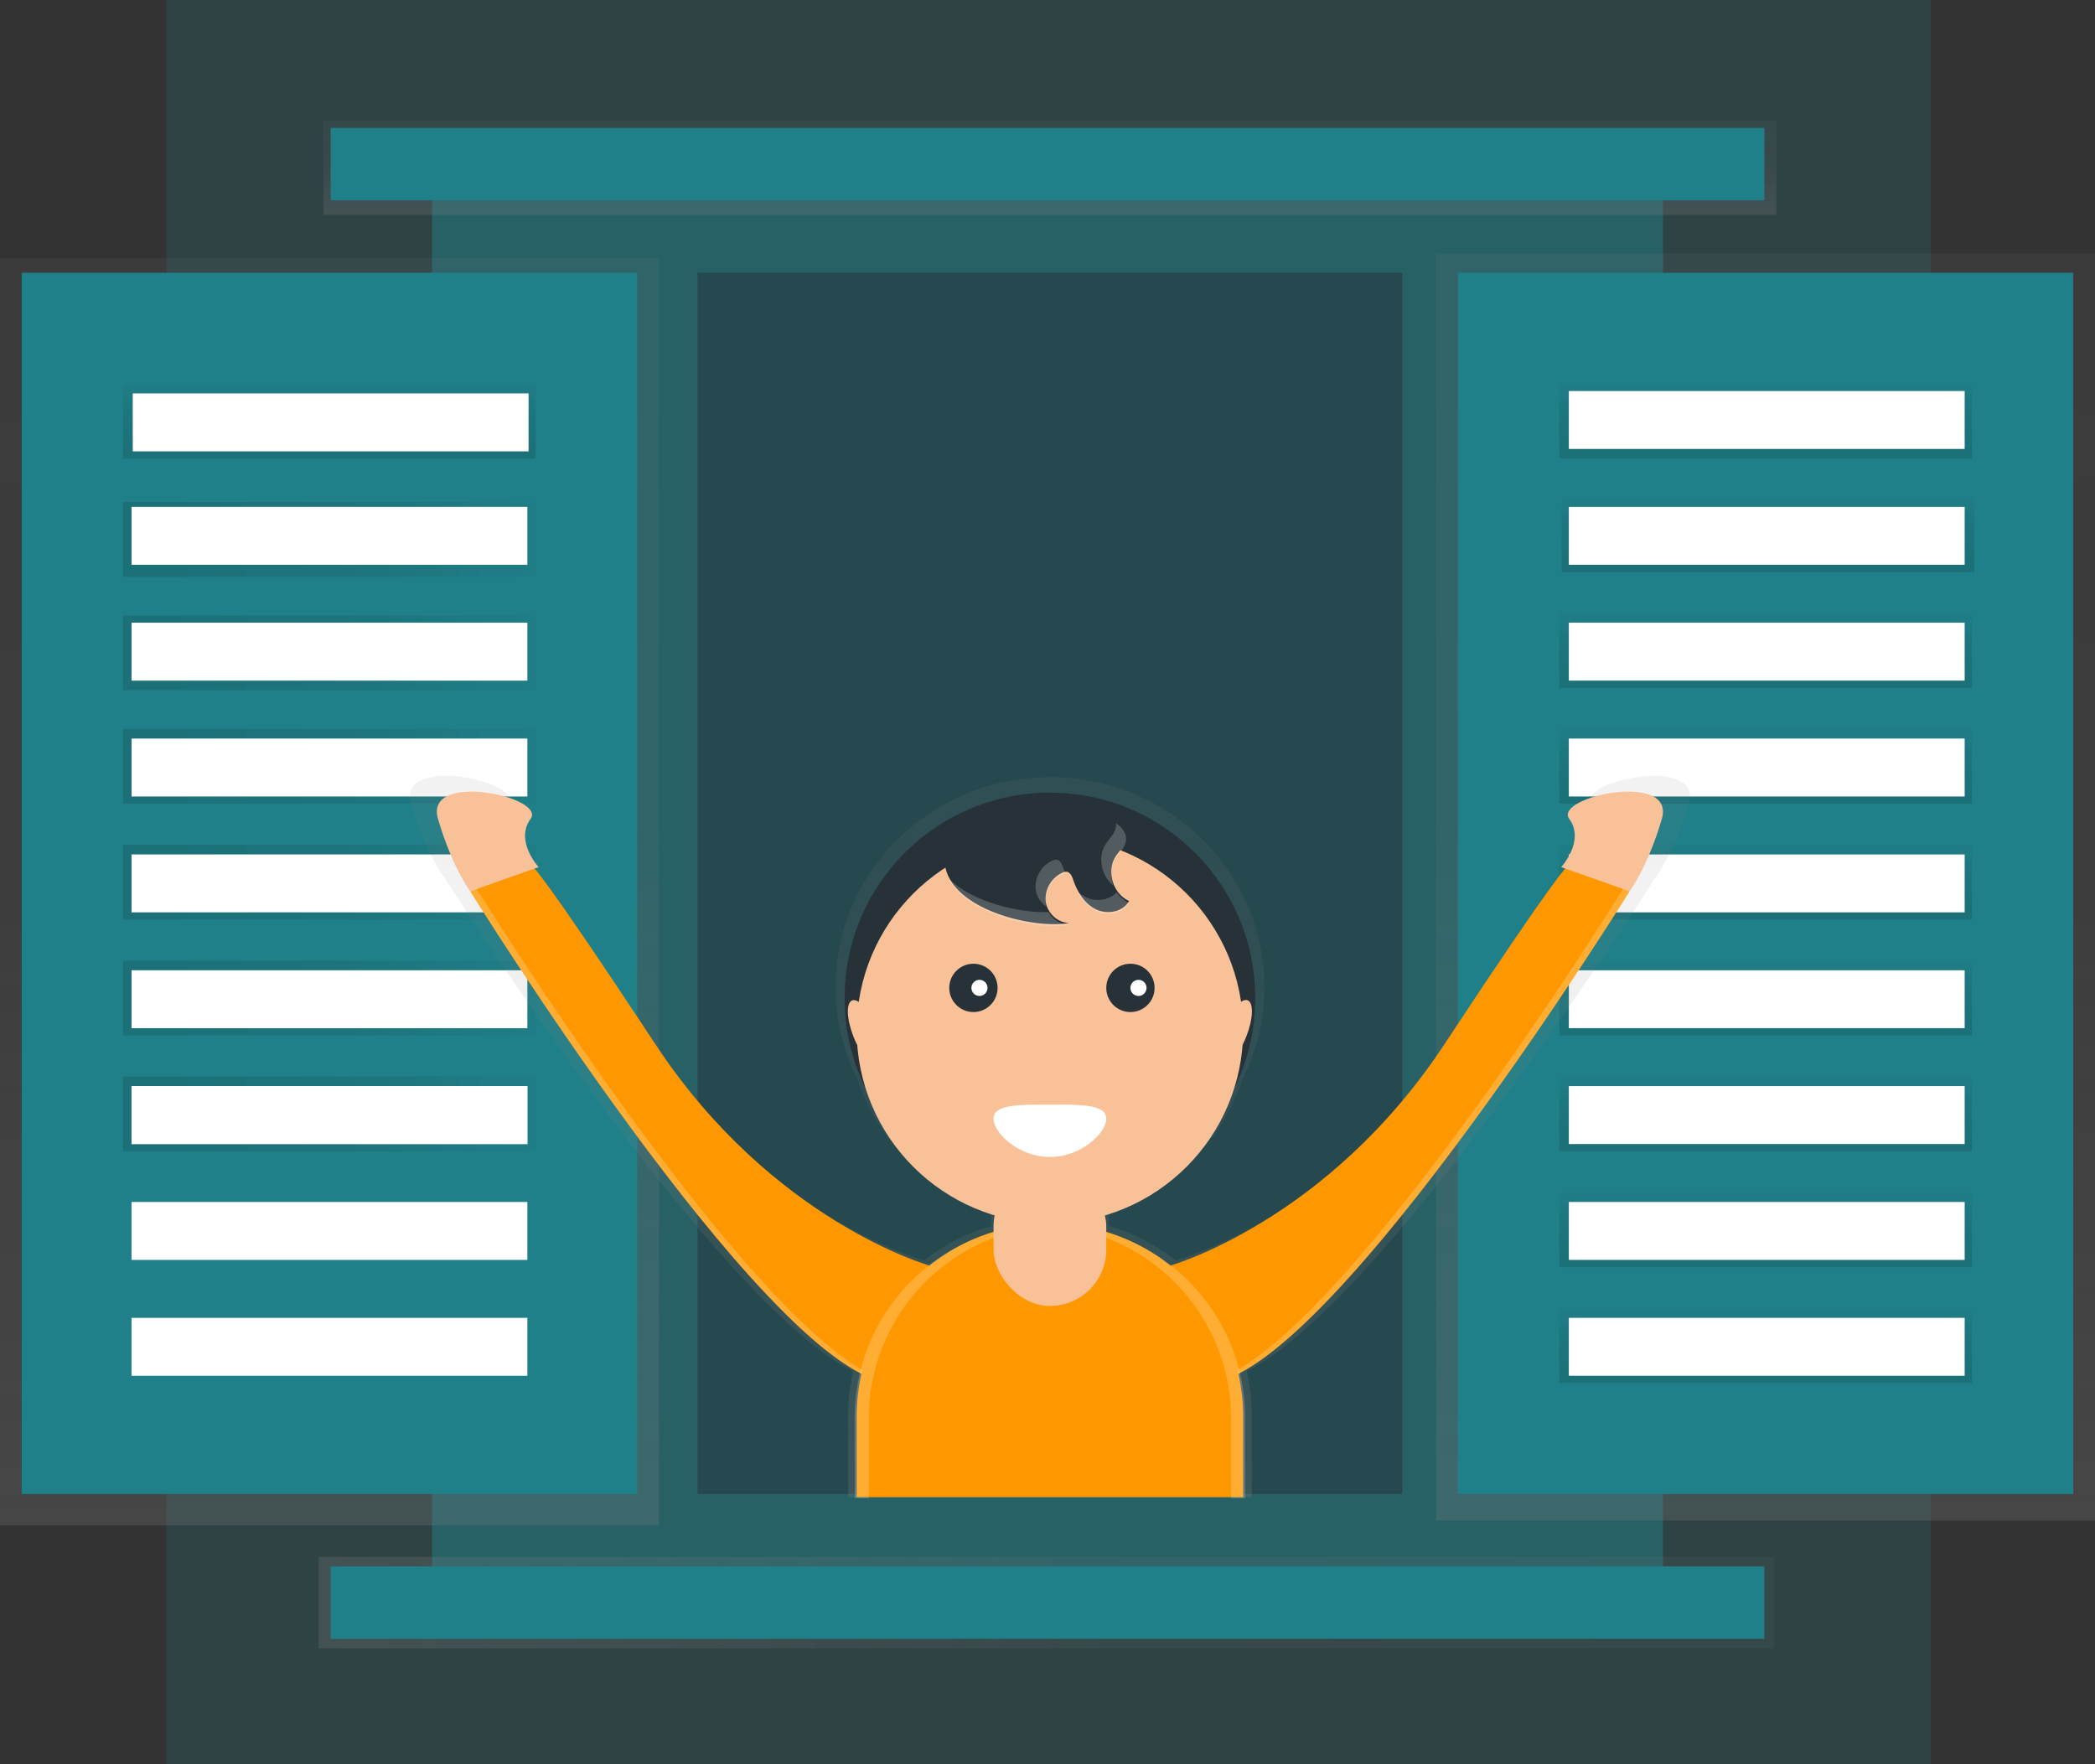 <svg data-name="Layer 1" xmlns="http://www.w3.org/2000/svg" xmlns:xlink="http://www.w3.org/1999/xlink" width="868" height="731" viewBox="0 0 868 731"><rect x="0" y="0" width="868" height="731" fill="#333333" stroke="none"/><defs><linearGradient id="a" x1="731.5" y1="630" x2="731.5" y2="105" gradientUnits="userSpaceOnUse"><stop offset="0" stop-color="gray" stop-opacity=".25"/><stop offset=".54" stop-color="gray" stop-opacity=".12"/><stop offset="1" stop-color="gray" stop-opacity=".1"/></linearGradient><linearGradient id="c" x1="136.5" y1="632" x2="136.5" y2="107" xlink:href="#a"/><linearGradient id="b" x1="136.5" y1="190" x2="136.5" y2="159" gradientUnits="userSpaceOnUse"><stop offset="0" stop-opacity=".12"/><stop offset=".55" stop-opacity=".09"/><stop offset="1" stop-opacity=".02"/></linearGradient><linearGradient id="d" x1="732.5" y1="237" x2="732.5" y2="206" xlink:href="#b"/><linearGradient id="e" x1="731.5" y1="285" x2="731.5" y2="254" xlink:href="#b"/><linearGradient id="f" x1="731.5" y1="333" x2="731.5" y2="302" xlink:href="#b"/><linearGradient id="g" x1="731.5" y1="381" x2="731.5" y2="350" xlink:href="#b"/><linearGradient id="h" x1="731.5" y1="429" x2="731.5" y2="398" xlink:href="#b"/><linearGradient id="i" x1="731.5" y1="477" x2="731.5" y2="446" xlink:href="#b"/><linearGradient id="j" x1="731.5" y1="525" x2="731.5" y2="494" xlink:href="#b"/><linearGradient id="k" x1="731.5" y1="573" x2="731.5" y2="542" xlink:href="#b"/><linearGradient id="l" x1="731.5" x2="731.5" xlink:href="#b"/><linearGradient id="m" x1="51" y1="223.5" x2="222" y2="223.5" xlink:href="#b"/><linearGradient id="n" x1="51" y1="270.5" x2="222" y2="270.5" xlink:href="#b"/><linearGradient id="o" x1="51" y1="317.5" x2="222" y2="317.5" xlink:href="#b"/><linearGradient id="p" x1="51" y1="365.5" x2="222" y2="365.5" xlink:href="#b"/><linearGradient id="q" x1="51" y1="413.5" x2="222" y2="413.5" xlink:href="#b"/><linearGradient id="r" x1="51" y1="461.5" x2="222" y2="461.5" xlink:href="#b"/><linearGradient id="s" x1="132" y1="664" x2="735" y2="664" xlink:href="#a"/><linearGradient id="t" x1="435" y1="89" x2="435" y2="50" xlink:href="#a"/><linearGradient id="u" x1="601" y1="704.8" x2="601" y2="406" xlink:href="#a"/></defs><path fill="#208089" opacity=".2" d="M69 0h731v731H69z"/><path fill="#208089" opacity=".5" d="M179 68.25h510v595.5H179z"/><path fill="url(#a)" d="M595 105h273v525H595z"/><path fill="url(#c)" d="M0 107h273v525H0z"/><path fill="#208089" d="M604 113h255v506H604zM264 619H9V113h255z"/><path fill="url(#b)" d="M51 159h171v31H51z"/><path fill="url(#d)" d="M647 206h171v31H647z"/><path fill="url(#e)" d="M646 254h171v31H646z"/><path fill="url(#f)" d="M646 302h171v31H646z"/><path fill="url(#g)" d="M646 350h171v31H646z"/><path fill="url(#h)" d="M646 398h171v31H646z"/><path fill="url(#i)" d="M646 446h171v31H646z"/><path fill="url(#j)" d="M646 494h171v31H646z"/><path fill="url(#k)" d="M646 542h171v31H646z"/><path fill="url(#l)" d="M646 159h171v31H646z"/><path fill="url(#m)" d="M51 208h171v31H51z"/><path fill="url(#n)" d="M51 255h171v31H51z"/><path fill="url(#o)" d="M51 302h171v31H51z"/><path fill="url(#p)" d="M51 350h171v31H51z"/><path fill="url(#q)" d="M51 398h171v31H51z"/><path fill="#fff" d="M55 163h164v24H55zm-.5 47h164v24h-164zm0 48h164v24h-164zm0 48h164v24h-164zm0 48h164v24h-164zm0 48h164v24h-164z"/><path fill="url(#r)" d="M51 446h171v31H51z"/><path fill="#fff" d="M54.5 450h164v24h-164z"/><path fill="#fff" d="M54.5 450h164v24h-164zm0 48h164v24h-164zm0 48h164v24h-164zM650 162h164v24H650zm0 48h164v24H650zm0 48h164v24H650zm0 48h164v24H650zm0 48h164v24H650zm0 48h164v24H650zm0 48h164v24H650zm0 48h164v24H650zm0 48h164v24H650z"/><path fill="url(#s)" d="M132 645h603v38H132z"/><path fill="#208089" d="M137 649h594v30H137z"/><path fill="url(#t)" d="M134 50h602v39H134z"/><path fill="#208089" d="M137 53h594v30H137z"/><path fill="#263238" opacity=".5" d="M289 113h292v506H289z"/><path d="M825.66 417.55c7 9.38-3.48 20.46-3.48 20.46l1.76.61c-2.59 2.87-12.82 15.82-52.26 74.4-50.5 75-118.55 93.71-118.55 93.71a84 84 0 00-27.73-14.31v-7.08a83 83 0 0055.3-53.48 85.08 85.08 0 009.14-38.44c0-48-39.77-86.94-88.82-86.94s-88.82 38.93-88.82 86.94a85.08 85.08 0 009.14 38.44 83 83 0 0055.3 53.48v7.08a84 84 0 00-27.73 14.31S480.83 588 430.33 513c-39.44-58.58-49.67-71.54-52.26-74.4l1.76-.61s-10.45-11.08-3.48-20.46-46.15-20.46-40.06 0 13.93 30.69 13.93 30.69 111.2 175.38 169.25 204.36a80.43 80.43 0 00-2.06 18.12v34.1h167.18v-34.1a80.43 80.43 0 00-2.06-18.12c58-29 169.25-204.35 169.25-204.35s7.84-10.23 13.93-30.69-47.02-9.37-40.05.01z" transform="translate(-166 -84.5)" fill="url(#u)"/><circle cx="435" cy="413.47" r="85.06" fill="#263238"/><circle cx="435" cy="426.82" r="80.06" fill="#f8c198"/><circle cx="403.31" cy="409.3" r="10.01" fill="#263238"/><circle cx="468.36" cy="409.3" r="10.01" fill="#263238"/><path d="M458.35 463.5c0 6-10.45 15.85-23.35 15.85s-23.35-9.85-23.35-15.85 10.45-5.84 23.35-5.84 23.35-.16 23.35 5.84z" fill="#fff"/><circle cx="405.81" cy="409.3" r="3.34" fill="#fff"/><circle cx="471.69" cy="409.3" r="3.34" fill="#fff"/><path d="M443 382.38c-4.88 0-9.26-4.24-9.78-9.09a12 12 0 017-11.75 3.42 3.42 0 011.47-.38c1.68 0 2.51 2 3.05 3.59 1.68 4.92 4.66 9.72 9.34 12s11.22 1.11 13.69-3.47c-6.62-2.95-9.45-12.21-5.6-18.35 1.49-2.37 3.81-4.38 4.28-7.14.86-5-4.62-8.64-9.47-10.14-14-4.33-62.8-4.81-65.49 16.08-2.82 22.04 36.14 31.57 51.51 28.65z" fill="#263238"/><ellipse cx="524.27" cy="512.15" rx="5" ry="14.18" transform="rotate(-21.53 219.11 906.482)" fill="#f8c198"/><ellipse cx="677.73" cy="512.15" rx="14.18" ry="5" transform="rotate(-68.47 532.614 591.868)" fill="#f8c198"/><path d="M484.91 524.34s65.17-18.3 113.54-91.69 50.87-73.59 50.87-73.59l25.85 10.21S555.09 562.75 503.39 572.76s-18.48-48.42-18.48-48.42z" fill="#ff9800"/><path d="M646.83 359.27s10-10.84 3.34-20 44.2-20 38.36 0-13.34 30-13.34 30z" fill="#f8c198"/><path d="M385.09 524.34s-65.17-18.3-113.54-91.69-50.87-73.59-50.87-73.59l-25.85 10.21s120.09 193.48 171.8 203.49 18.46-48.42 18.46-48.42z" fill="#ff9800"/><path d="M223.17 359.27s-10-10.84-3.34-20-44.2-20-38.36 0 13.34 30 13.34 30z" fill="#f8c198"/><path d="M462.29 342.77c-.48 2.76-2.8 4.76-4.28 7.14-3.37 5.38-1.62 13.16 3.32 17a12.79 12.79 0 01.85-11.14c1.49-2.37 3.81-4.38 4.28-7.14.54-3.13-1.41-5.73-4.13-7.6a6 6 0 01-.04 1.74zm-20.83 19.24c-.32-.75-.62-1.51-.88-2.27-.54-1.59-1.37-3.54-3.05-3.59a3.42 3.42 0 00-1.47.38 12 12 0 00-7 11.75 10.53 10.53 0 004.47 7.35 9.4 9.4 0 01-.3-1.51 12 12 0 017-11.75 3.87 3.87 0 011.23-.36zm-7.05 15.84c-12.16.51-31.78-4.13-41.45-14 7.22 15.36 37.05 21.79 50 19.32a10.08 10.08 0 01-8.55-5.32zm28.27-8.24c-2.92 3.43-8.58 4.15-12.75 2.12a14.54 14.54 0 01-3.7-2.61 17.84 17.84 0 007.87 8.44c4.68 2.27 11.22 1.11 13.69-3.47a11.88 11.88 0 01-5.11-4.48zm209.17-.34S551.76 562.75 500 572.76a60.33 60.33 0 01-9.07 1.11 53.05 53.05 0 0012.41-1.11c51.71-10 171.8-203.49 171.8-203.49l-2.68-.95c-.37.63-.61.95-.61.95zm-473.7 0S318.24 562.75 370 572.76a60.33 60.33 0 009.07 1.11 53.05 53.05 0 01-12.41-1.11c-51.71-10-171.8-203.49-171.8-203.49l2.68-.95c.37.63.61.95.61.95z" opacity=".2" fill="#fff"/><path d="M435 506.88a80.06 80.06 0 0180.06 80.06v33.36H354.94v-33.36A80.06 80.06 0 01435 506.88z" fill="#ff9800"/><path d="M435.83 507.3a80.93 80.93 0 00-8.72.47c1 0 1.91-.06 2.88-.06a80.06 80.06 0 0180.06 80.06v32.94h5.84v-33.35a80.06 80.06 0 00-80.06-80.06z" fill="#fff" opacity=".2"/><path d="M434.17 507.3a80.93 80.93 0 018.72.47c-1 0-1.91-.06-2.88-.06a80.06 80.06 0 00-80.06 80.06v32.94h-5.84v-33.35a80.06 80.06 0 0180.06-80.06z" fill="#fff" opacity=".2"/><rect x="411.65" y="484.78" width="46.7" height="56.29" rx="23.35" ry="23.35" fill="#f8c198"/></svg>